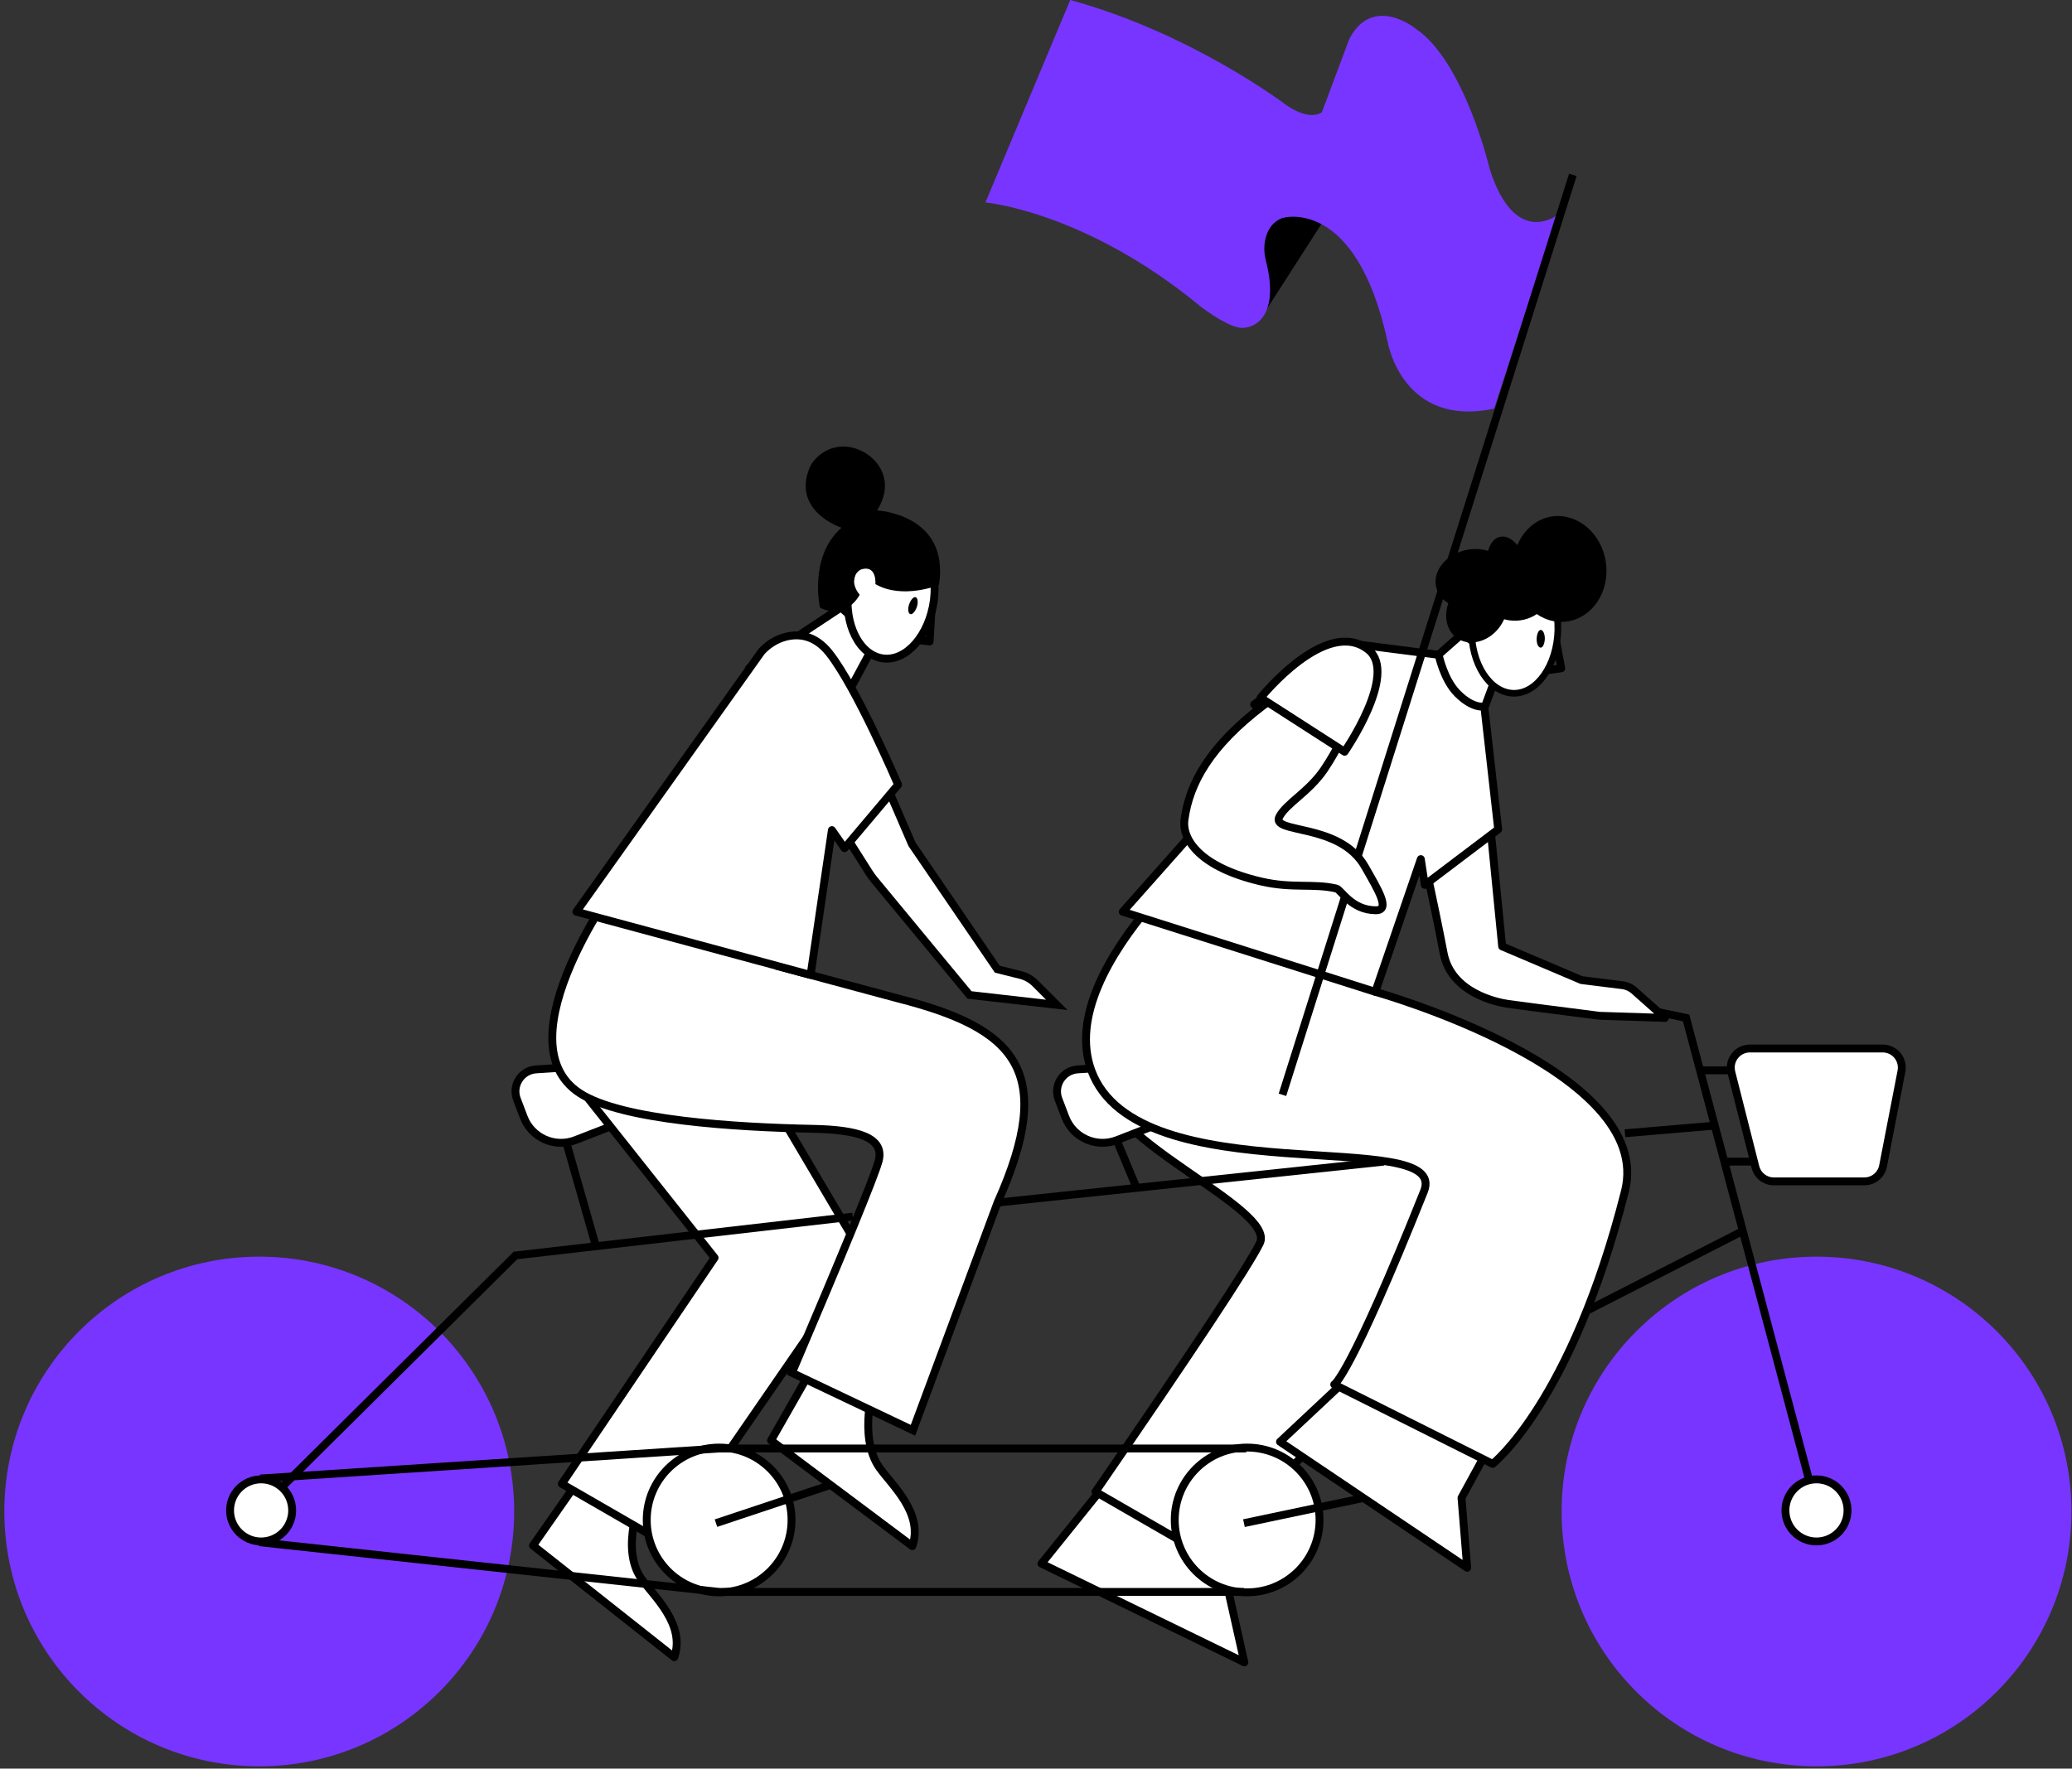 <?xml version="1.0" encoding="UTF-8"?> <svg xmlns="http://www.w3.org/2000/svg" xmlns:xlink="http://www.w3.org/1999/xlink" width="342px" height="292px" viewBox="0 0 342 292"><rect x="0" y="0" width="342" height="292" fill="#333333" stroke="none"/> <title>Group 157</title> <g id="About-Us" stroke="none" stroke-width="1" fill="none" fill-rule="evenodd"> <g id="About_Us-1200-(4)" transform="translate(-176, -1786)"> <g id="Group-157" transform="translate(176, 1786)"> <polygon id="Path" stroke="#000000" stroke-width="1.3" fill="#FFFFFF" stroke-linecap="round" stroke-linejoin="round" transform="translate(135.119, 108.159) rotate(36) translate(-135.119, -108.159) " points="133.485 99.637 127.1 116.68 143.137 113.312 141.378 100.341"></polygon> <polygon id="Path" stroke="#000000" stroke-width="1.3" stroke-linecap="round" stroke-linejoin="round" transform="translate(152.996, 103.85) rotate(42) translate(-152.996, -103.85) " points="151.286 100.808 154.705 105.081 152.191 106.891"></polygon> <path d="M142.28,88.729 C145.799,86.97 150.776,89.735 153.441,94.963 C156.055,100.192 155.351,105.873 151.883,107.632 C148.363,109.392 143.386,106.627 140.722,101.399 C138.057,96.17 138.761,90.489 142.28,88.729 L142.28,88.729 Z" id="Path" stroke="#000000" stroke-width="1.3" fill="#FFFFFF" stroke-linecap="round" stroke-linejoin="round" transform="translate(147.063, 98.181) rotate(34) translate(-147.063, -98.181) "></path> <path d="M151.298,99.696 C151.649,100.45 151.7,101.154 151.348,101.305 C150.996,101.456 150.443,101.003 150.091,100.299 C149.739,99.545 149.689,98.841 150.041,98.69 C150.342,98.54 150.946,98.992 151.298,99.696 L151.298,99.696 Z" id="Path" fill="#000000" fill-rule="nonzero" transform="translate(150.694, 99.998) rotate(45) translate(-150.694, -99.998) "></path> <path d="M144.493,96.441 C144.493,96.441 144.759,93.358 142.324,93.961 C141.289,94.218 140.105,95.988 141.9,98.204 C141.9,98.204 139.704,102.517 135.341,100.325 C135.341,100.325 133.437,91.897 138.905,87.131 C138.905,87.131 130.707,84.458 133.602,77.296 C134.471,75.145 138.017,72.255 142.477,74.584 C144.685,75.737 147.878,79.186 144.778,84.277 C144.778,84.277 156.786,84.846 154.989,96.578 C154.989,96.578 148.991,99.042 144.493,96.441" id="Fill-24" fill="#000000"></path> <g id="Group-8" transform="translate(226.709, 82.542)"> <polygon id="Path" stroke="#000000" stroke-width="1.3" fill="#FFFFFF" stroke-linecap="round" stroke-linejoin="round" transform="translate(12.019, 30.439) rotate(28) translate(-12.019, -30.439) " points="10.385 21.917 4 38.96 20.037 35.592 18.278 22.621"></polygon> <polygon id="Path" stroke="#000000" stroke-width="1.3" stroke-linecap="round" stroke-linejoin="round" transform="translate(30.057, 25.909) rotate(28) translate(-30.057, -25.909) " points="28.348 22.867 31.766 27.141 29.253 28.95"></polygon> <path d="M18.502,11.86 C22.021,10.101 26.998,12.866 29.663,18.094 C32.277,23.323 31.573,29.004 28.104,30.763 C24.585,32.523 19.608,29.758 16.944,24.529 C14.279,19.301 14.983,13.62 18.502,11.86 L18.502,11.86 Z" id="Path" stroke="#000000" stroke-width="1.092" fill="#FFFFFF" stroke-linecap="round" stroke-linejoin="round" transform="translate(23.285, 21.312) rotate(28) translate(-23.285, -21.312) "></path> <path d="M36.948,6.859 C39.813,10.781 39.31,15.959 35.892,18.473 C32.473,20.986 27.345,19.83 24.53,15.909 C21.664,11.987 22.167,6.809 25.586,4.296 C29.055,1.832 34.132,2.988 36.948,6.859 L36.948,6.859 Z" id="Path" fill="#000000" fill-rule="nonzero" transform="translate(30.739, 11.401) rotate(28) translate(-30.739, -11.401) "></path> <path d="M28.205,22.622 C28.557,23.376 28.607,24.08 28.255,24.231 C27.903,24.382 27.35,23.929 26.998,23.225 C26.646,22.471 26.596,21.767 26.948,21.616 C27.25,21.466 27.853,21.918 28.205,22.622 L28.205,22.622 Z" id="Path" fill="#000000" fill-rule="nonzero" transform="translate(27.602, 22.924) rotate(28) translate(-27.602, -22.924) "></path> <path d="M13.029,9.388 C15.542,7.176 19.011,6.975 20.771,8.986 C22.53,10.997 21.977,14.416 19.464,16.628 C16.95,18.84 13.481,19.041 11.721,17.03 C9.912,15.019 10.515,11.6 13.029,9.388 L13.029,9.388 Z" id="Path" fill="#000000" fill-rule="nonzero" transform="translate(16.235, 13.008) rotate(28) translate(-16.235, -13.008) "></path> <path d="M19.761,8.647 C22.626,6.636 26.548,7.24 28.559,10.055 C30.57,12.87 29.815,16.792 26.95,18.803 C24.084,20.814 20.163,20.21 18.152,17.395 C16.191,14.58 16.895,10.658 19.761,8.647 L19.761,8.647 Z" id="Path" fill="#000000" fill-rule="nonzero" transform="translate(23.366, 13.725) rotate(28) translate(-23.366, -13.725) "></path> <path d="M18.608,7.213 C19.966,6.056 22.58,6.961 24.44,9.173 C26.3,11.385 26.753,14.1 25.395,15.257 C24.038,16.413 21.424,15.508 19.564,13.296 C17.703,11.084 17.251,8.319 18.608,7.213 L18.608,7.213 Z" id="Path" fill="#000000" fill-rule="nonzero" transform="translate(22.002, 11.235) rotate(28) translate(-22.002, -11.235) "></path> <path d="M17.804,12.483 C20.368,12.835 22.127,15.65 21.725,18.767 C21.323,21.884 18.86,24.146 16.296,23.795 C13.732,23.443 11.972,20.627 12.374,17.51 C12.776,14.393 15.24,12.131 17.804,12.483 L17.804,12.483 Z" id="Path" fill="#000000" fill-rule="nonzero" transform="translate(17.05, 18.139) rotate(28) translate(-17.05, -18.139) "></path> </g> <path d="M261.041,161.816 L267.789,162.659 C268.512,162.75 269.191,163.057 269.736,163.542 L274.817,168.062 L263.988,167.709 C255.109,166.575 250.073,165.92 248.878,165.745 C247.087,165.482 239.533,163.941 238.281,157.372 C237.447,152.992 236.301,147.488 234.846,140.859 L245.651,133.001 L247.943,156.249 L261.041,161.816 Z" id="Fill-32" stroke="#000000" stroke-width="1.3" fill="#FFFFFF" stroke-linejoin="round"></path> <path d="M341.91,249.552 C341.91,272.79 323.072,291.629 299.834,291.629 C276.595,291.629 257.757,272.79 257.757,249.552 C257.757,226.314 276.595,207.476 299.834,207.476 C323.072,207.476 341.91,226.314 341.91,249.552" id="Fill-36" fill="#7835FF"></path> <path d="M84.868,249.552 C84.868,272.79 66.029,291.629 42.791,291.629 C19.553,291.629 0.715,272.79 0.715,249.552 C0.715,226.314 19.553,207.476 42.791,207.476 C66.029,207.476 84.868,226.314 84.868,249.552" id="Fill-44" fill="#7835FF"></path> <path d="M106.025,246.869 C106.025,246.869 102.255,255.491 105.849,260.622 C107.87,263.506 113.183,268.149 111.295,273.613 L87.977,255.172 L97.391,241.689 L106.025,246.869 Z" id="Fill-56" stroke="#000000" stroke-width="1.3" fill="#FFFFFF" stroke-linejoin="round"></path> <polygon id="Path" stroke="#000000" stroke-width="1.3" fill="#FFFFFF" stroke-linecap="round" stroke-linejoin="round" transform="translate(191.849, 256.746) rotate(82) translate(-191.849, -256.746) " points="172.424 257.45 190.471 276.696 211.274 245.8 199.725 246.739 181.536 236.796"></polygon> <path d="M206.031,167.055 C220.01,175.65 240.555,174.961 238.281,199.694 C236.766,216.182 223.287,234.99 197.845,256.119 L180.817,246.296 C197.026,222.74 206.066,209.066 207.937,205.275 C210.742,199.588 182.127,188.287 182.127,178.843 C182.127,169.398 192.051,158.459 206.031,167.055 Z" id="Fill-62" stroke="#000000" stroke-width="1.3" fill="#FFFFFF" stroke-linejoin="round"></path> <path d="M144.336,228.205 C144.336,228.205 141.548,237.154 145.142,242.285 C147.163,245.169 152.476,249.812 150.588,255.276 L127.27,237.817 L135.702,223.025 L144.336,228.205 Z" id="Fill-78" stroke="#000000" stroke-width="1.3" fill="#FFFFFF" stroke-linejoin="round"></path> <path d="M174.713,181.484 L175.843,184.449 C177.141,187.857 180.965,189.556 184.365,188.236 L202.729,181.107 C204.485,180.425 205.25,178.362 204.364,176.7 C203.784,175.612 202.621,174.964 201.39,175.044 L177.878,176.561 C175.434,176.718 173.842,179.196 174.713,181.484" id="Fill-82" stroke="#000000" stroke-width="1.3" fill="#FFFFFF"></path> <path d="M85.322,181.484 L86.451,184.449 C87.749,187.857 91.573,189.556 94.973,188.236 L113.338,181.107 C115.093,180.425 115.859,178.362 114.972,176.7 C114.392,175.612 113.229,174.964 111.998,175.044 L88.486,176.561 C86.043,176.718 84.45,179.196 85.322,181.484" id="Fill-84" stroke="#000000" stroke-width="1.3" fill="#FFFFFF"></path> <polygon id="Path" stroke="#000000" stroke-width="1.3" fill="#FFFFFF" stroke-linecap="round" stroke-linejoin="round" transform="translate(231.224, 239.421) rotate(90) translate(-231.224, -239.421) " points="211.799 240.125 229.846 259.371 250.649 228.475 239.1 229.414 220.911 219.471"></polygon> <path d="M170.607,207.562 C170.607,207.562 194.644,238.579 212.268,232.167 C233.092,224.565 221.222,172.876 232.232,177.25 C262.941,189.523 264.137,192.071 264.137,192.071 L277.242,165.922 C277.242,165.922 267.071,152.898 232.232,144.088 C212.268,139.04 199.312,185.286 199.312,185.286 L170.607,207.562 Z" id="Path" stroke="#000000" stroke-width="1.3" fill="#FFFFFF" stroke-linecap="round" stroke-linejoin="round" transform="translate(223.925, 188.371) rotate(90) translate(-223.925, -188.371) "></path> <path d="M207.013,116.301 L211.925,120.558 L185.319,150.531 C185.319,150.531 227.01,163.759 227.01,163.759 L234.518,141.842 L235.173,146.098 L247.288,136.93 L244.996,116.629 C244.996,116.629 243.195,117.12 240.576,114.5 C238.284,112.208 237.465,108.115 237.465,108.115 L224.281,106.418 C222.131,106.141 219.956,106.708 218.214,107.999 L207.013,116.301 Z" id="Fill-92" stroke="#000000" stroke-width="1.3" fill="#FFFFFF" stroke-linejoin="round"></path> <polygon id="Fill-114" stroke="#000000" stroke-width="1.3" fill="#FFFFFF" stroke-linejoin="round" points="117.949 165.745 142.507 207.33 109.762 254.809 92.735 244.986 117.949 207.657 94.045 177.533"></polygon> <path d="M102.559,144.789 C102.559,144.789 82.421,171.803 95.682,180.48 C102.547,184.971 121.528,186.125 134.231,186.375 C141.307,186.515 146.17,187.697 144.996,191.789 C144.213,194.517 139.454,206.137 130.719,226.649 C130.719,226.649 150.693,236.145 150.693,236.145 L164.652,198.553 C174.432,176.714 167.534,169.769 148.237,164.852 L128.427,159.523 L127.281,153.466 L102.559,144.789 Z" id="Fill-118" stroke="#000000" stroke-width="1.3" fill="#FFFFFF"></path> <path d="M144.308,124.978 L150.529,139.386 L164.609,160.015 L168.435,160.971 C169.36,161.202 170.204,161.681 170.878,162.355 L174.432,165.909 L160.025,164.271 L144.314,145.267 C143.988,144.873 143.688,144.458 143.414,144.027 L136.122,132.509 L144.308,124.978 Z" id="Fill-122" stroke="#000000" stroke-width="1.3" fill="#FFFFFF"></path> <polygon id="Fill-130" fill="#000000" points="223.451 28.663 208.15 52.498 199.335 45.665 210.146 28.03"></polygon> <path d="M218.984,17.749 L212.454,35.747 C211.108,36.047 210.235,36.736 209.669,37.556 C209.195,38.244 208.938,39.025 208.803,39.749 C208.598,40.852 208.674,41.989 208.952,43.076 C211.05,51.264 207.914,54.048 205.09,54.139 C203.155,54.205 199.259,51.503 197.762,50.278 C178.946,34.872 162.654,33.425 162.654,33.425 L176.654,0 C196.807,5.519 212.304,17.348 212.304,17.348 C213.955,18.464 215.239,18.898 216.218,18.971 C218.136,19.124 218.894,17.907 218.984,17.749" id="Fill-132" fill="#7835FF"></path> <path d="M256.964,35.549 C256.964,35.549 250.078,40.926 245.92,28.002 C245.92,28.002 241.771,10.247 233.696,4.75 C233.696,4.75 226.645,-1.023 222.729,6.403 L211.642,35.996 C211.642,35.996 223.797,32.236 229.05,56.498 C229.05,56.498 231.47,70.689 246.621,67.464 L256.964,35.549 Z" id="Fill-134" fill="#7835FF"></path> <line x1="211.678" y1="180.757" x2="259.61" y2="28.875" id="Path-2" stroke="#000000" stroke-width="1.3"></line> <path d="M197.956,119.1 C192.79,117.393 189.08,123.171 193.028,132.31 C197.374,142.395 202.461,147.201 208.158,149.46 C211.178,150.668 216.372,148.961 221.141,139.611 C223.526,134.936 223.473,131.365 225.248,127.898 C225.619,127.163 229.302,126.375 230.309,122.435 C230.919,120.019 227.13,121.253 222.89,122.435 C214.756,124.694 213.908,136.355 211.443,134.122 C209.562,132.415 208.714,128.476 205.667,125.061 C203.229,122.409 200.58,119.966 197.956,119.1 L197.956,119.1 Z" id="Path" stroke="#000000" stroke-width="1.3" fill="#FFFFFF" stroke-linecap="round" stroke-linejoin="round" transform="translate(210.874, 134.301) rotate(76) translate(-210.874, -134.301) "></path> <path d="M209.285,122.214 C214.664,129.351 228.479,118.854 228.479,118.854 L217.193,106.85 C217.193,106.85 205.493,117.162 209.285,122.214 L209.285,122.214 Z" id="Path" stroke="#000000" stroke-width="1.3" fill="#FFFFFF" stroke-linecap="round" stroke-linejoin="round" transform="translate(218.504, 115.775) rotate(166) translate(-218.504, -115.775) "></path> <path d="M133.793,160.966 C133.793,160.966 95.137,150.531 95.137,150.531 L125.697,107.567 C126.774,106.397 128.149,105.523 129.689,105.132 C131.736,104.612 134.468,104.777 136.867,107.808 C141.413,113.552 148.237,129.562 148.237,129.562 L139.396,140.041 L137.309,137.051 L133.793,160.966 Z" id="Fill-144" stroke="#000000" stroke-width="1.3" fill="#FFFFFF" stroke-linejoin="round"></path> <path d="M285.776,177.037 L289.744,192.676 C290.099,194.073 291.356,195.051 292.798,195.051 L307.723,195.051 C309.232,195.051 310.528,193.982 310.816,192.501 L313.85,176.862 C314.182,175.154 313.066,173.501 311.358,173.17 C311.16,173.132 310.959,173.112 310.758,173.112 L288.83,173.112 C287.09,173.112 285.68,174.523 285.68,176.262 C285.68,176.524 285.712,176.784 285.776,177.037 Z" id="Fill-154" stroke="#000000" stroke-width="1.3" fill="#FFFFFF"></path> <line x1="93.392" y1="188.336" x2="98.225" y2="205.275" id="Path-3" stroke="#000000" stroke-width="1.3"></line> <polyline id="Path-4" stroke="#000000" stroke-width="1.3" points="140.758 200.873 85.081 207.281 42.946 249.079"></polyline> <circle id="Oval" stroke="#000000" stroke-width="1.3" fill="#FFFFFF" cx="43.1" cy="249.375" r="5.125"></circle> <circle id="Oval-Copy" stroke="#000000" stroke-width="1.3" fill="#FFFFFF" cx="118.7" cy="250.95" r="11.95"></circle> <circle id="Oval-Copy-2" stroke="#000000" stroke-width="1.3" fill="#FFFFFF" cx="205.85" cy="250.95" r="11.95"></circle> <line x1="42.946" y1="244.109" x2="118.7" y2="239.15" id="Path-5" stroke="#000000" stroke-width="1.3"></line> <line x1="42.791" y1="254.622" x2="118.7" y2="262.832" id="Path-6" stroke="#000000" stroke-width="1.3"></line> <line x1="118.175" y1="251.475" x2="137.075" y2="245.175" id="Path-7" stroke="#000000" stroke-width="1.3"></line> <line x1="118.7" y1="239.15" x2="205.703" y2="239.15" id="Path-10" stroke="#000000" stroke-width="1.3"></line> <line x1="118.7" y1="262.832" x2="205.325" y2="262.832" id="Path-11" stroke="#000000" stroke-width="1.3"></line> <line x1="205.325" y1="251.475" x2="225.275" y2="247.275" id="Path-17" stroke="#000000" stroke-width="1.3"></line> <line x1="261.706" y1="216.51" x2="287.582" y2="203.28" id="Path-19" stroke="#000000" stroke-width="1.3"></line> <line x1="268.208" y1="187.104" x2="282.74" y2="185.867" id="Path-20" stroke="#000000" stroke-width="1.3"></line> <line x1="164.652" y1="198.553" x2="228.409" y2="191.789" id="Path-21" stroke="#000000" stroke-width="1.3"></line> <polyline id="Path-22" stroke="#000000" stroke-width="1.3" points="273.256 167.004 278.303 168.062 299.989 249.552"></polyline> <circle id="Oval" stroke="#000000" stroke-width="1.3" fill="#FFFFFF" cx="299.825" cy="249.375" r="5.125"></circle> <line x1="280.488" y1="176.714" x2="286.036" y2="176.714" id="Path-23" stroke="#000000" stroke-width="1.3"></line> <line x1="284.721" y1="191.789" x2="289.365" y2="191.789" id="Path-24" stroke="#000000" stroke-width="1.3"></line> <line x1="184.354" y1="188.336" x2="187.475" y2="195.825" id="Path-25" stroke="#000000" stroke-width="1.3"></line> </g> </g> </g> </svg> 